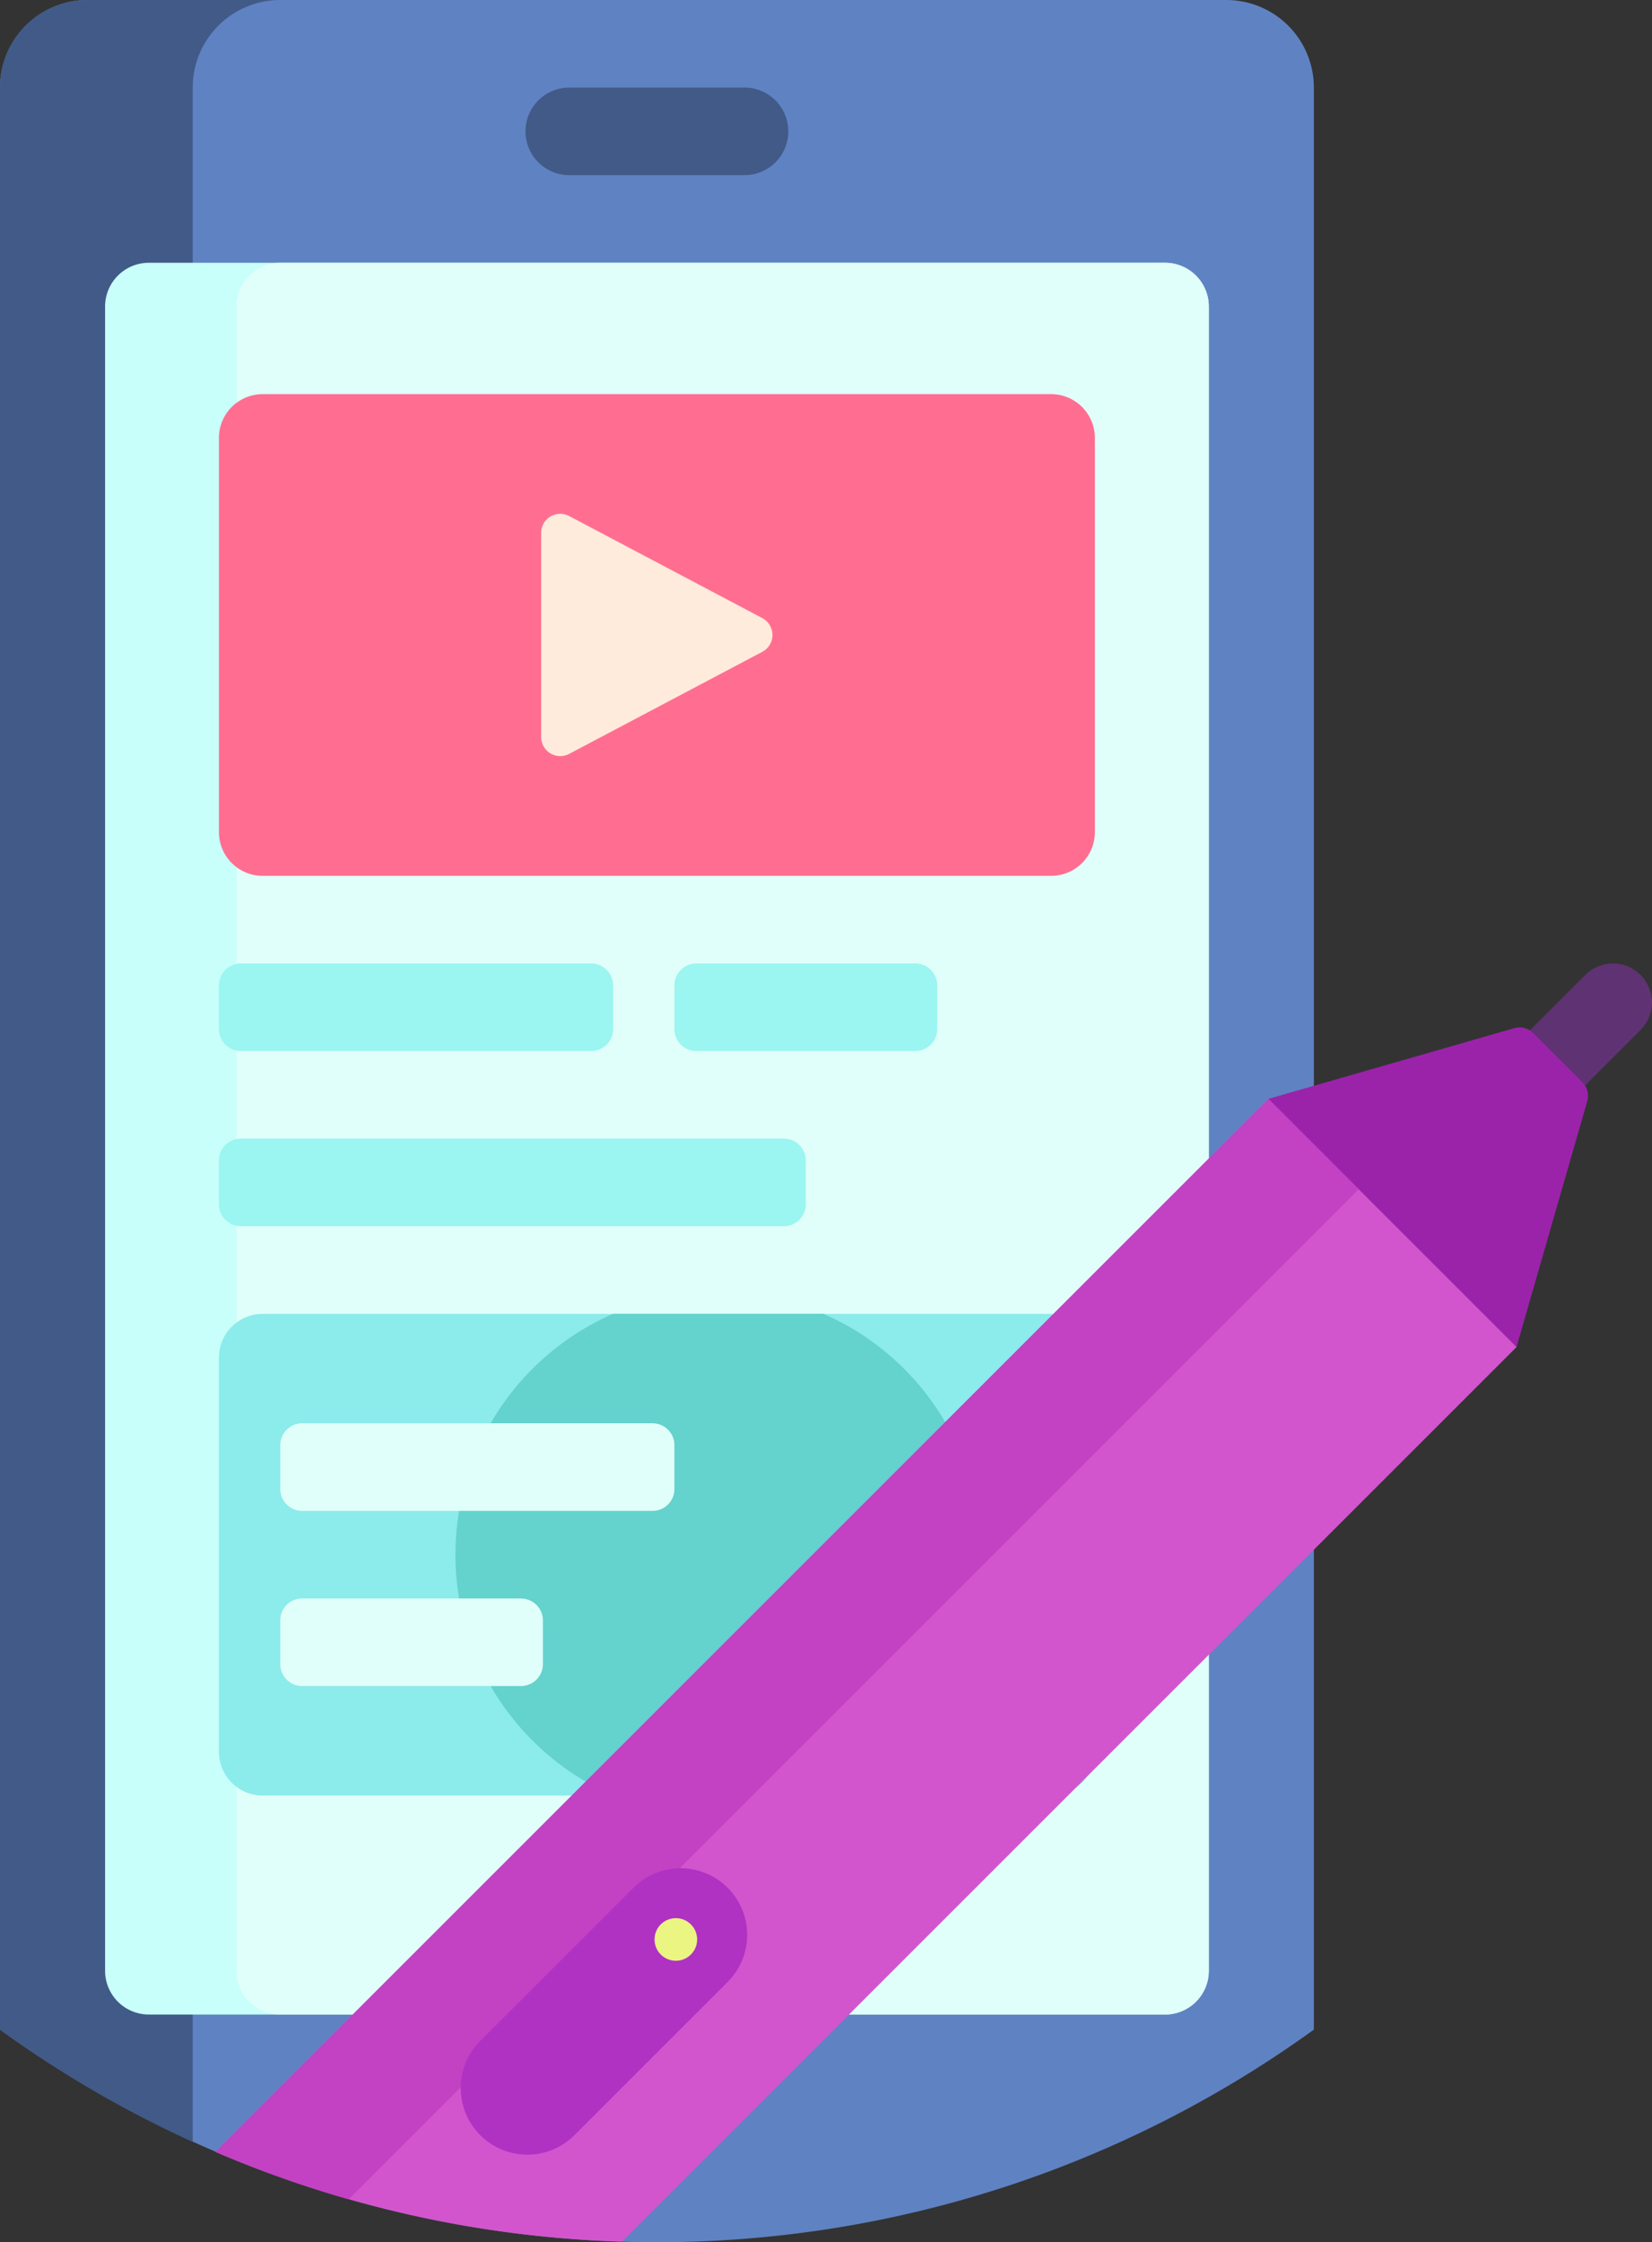 <svg xmlns="http://www.w3.org/2000/svg" width="35.689" height="48.442" viewBox="0 0 35.689 48.442">
    <rect x="0" y="0" width="35.689" height="48.442" fill="#333333" stroke="none"/>
    <defs>
        <style>
            .cls-1{fill:#5f82c3}.cls-2{fill:#415a87}.cls-3{fill:#c8fffa}.cls-4{fill:#e1fffa}.cls-5{fill:#8cebeb}.cls-6{fill:#9bf5f0}.cls-7{fill:#64d2cd}.cls-8{fill:#ff6e91}.cls-9{fill:#ffebdc}.cls-10{fill:#5f3273}.cls-11{fill:#9b23aa}.cls-12{fill:#d255cd}.cls-13{fill:#c341c3}.cls-14{fill:#af32c3}.cls-15{fill:#ebf582}
        </style>
    </defs>
    <g id="content-managing" transform="translate(-11.18)">
        <path id="Path_3565" d="M134.384 1.892v41.957a24.222 24.222 0 0 1-28.384 0V1.892A1.892 1.892 0 0 1 107.892 0h24.6a1.892 1.892 0 0 1 1.892 1.892z" class="cls-1" data-name="Path 3565" transform="translate(-94.82)"/>
        <path id="Path_3566" d="M112.055 0a1.892 1.892 0 0 0-1.892 1.892v44.382A24.2 24.2 0 0 1 106 43.849V1.892A1.892 1.892 0 0 1 107.892 0z" class="cls-2" data-name="Path 3566" transform="translate(-94.82)"/>
        <path id="Path_3567" d="M152.9 97.846h-21.95a.946.946 0 0 1-.95-.946V60.946a.946.946 0 0 1 .946-.946H152.9a.946.946 0 0 1 .946.946V96.9a.946.946 0 0 1-.946.946z" class="cls-3" data-name="Path 3567" transform="translate(-116.55 -54.323)"/>
        <path id="Path_3568" d="M180.058 97.846h-19.112A.946.946 0 0 1 160 96.9V60.946a.946.946 0 0 1 .946-.946h19.112a.946.946 0 0 1 .946.946V96.9a.946.946 0 0 1-.946.946z" class="cls-4" data-name="Path 3568" transform="translate(-143.711 -54.323)"/>
        <path id="Path_3569" d="M230.731 21.892h-3.785a.946.946 0 0 1-.946-.946.946.946 0 0 1 .946-.946h3.785a.946.946 0 0 1 .946.946.946.946 0 0 1-.946.946z" class="cls-2" data-name="Path 3569" transform="translate(-203.467 -18.108)"/>
        <path id="Path_3570" d="M173.977 310.408h-17.031a.946.946 0 0 1-.946-.946v-8.515a.946.946 0 0 1 .946-.946h17.031a.946.946 0 0 1 .946.946v8.515a.946.946 0 0 1-.946.946z" class="cls-5" data-name="Path 3570" transform="translate(-140.09 -271.616)"/>
        <path id="Path_3571" d="M156 221.419v-.946a.473.473 0 0 1 .473-.473h7.569a.473.473 0 0 1 .473.473v.946a.473.473 0 0 1-.473.473h-7.569a.473.473 0 0 1-.473-.473zm12.205 2.365h-11.732a.473.473 0 0 0-.473.473v.946a.473.473 0 0 0 .473.473h11.732a.473.473 0 0 0 .473-.473v-.946a.473.473 0 0 0-.473-.472zm2.839-3.784h-4.731a.473.473 0 0 0-.473.473v.946a.473.473 0 0 0 .473.473h4.731a.473.473 0 0 0 .473-.473v-.946a.473.473 0 0 0-.473-.473z" class="cls-6" data-name="Path 3571" transform="translate(-140.09 -199.185)"/>
        <path id="Path_3572" d="M213.408 300h4.539a5.677 5.677 0 0 1 0 10.408h-4.539a5.677 5.677 0 0 1 0-10.408z" class="cls-7" data-name="Path 3572" transform="translate(-188.98 -271.616)"/>
        <path id="Path_3573" d="M178.515 325.473v.946a.473.473 0 0 1-.473.473h-7.569a.473.473 0 0 1-.473-.473v-.946a.473.473 0 0 1 .473-.473h7.569a.473.473 0 0 1 .473.473zm-3.311 3.311h-4.731a.473.473 0 0 0-.473.473v.946a.473.473 0 0 0 .473.473h4.727a.473.473 0 0 0 .473-.473v-.946a.473.473 0 0 0-.473-.472z" class="cls-4" data-name="Path 3573" transform="translate(-152.765 -294.25)"/>
        <path id="Path_3574" d="M173.977 100.408h-17.031a.946.946 0 0 1-.946-.946v-8.516a.946.946 0 0 1 .946-.946h17.031a.946.946 0 0 1 .946.946v8.515a.946.946 0 0 1-.946.947z" class="cls-8" data-name="Path 3574" transform="translate(-140.09 -81.485)"/>
        <path id="Path_3575" d="M229.569 122.13v-4.417a.412.412 0 0 1 .6-.364l4.178 2.208a.412.412 0 0 1 0 .728l-4.178 2.208a.412.412 0 0 1-.6-.363z" class="cls-9" data-name="Path 3575" transform="translate(-206.698 -106.203)"/>
        <path id="Path_3576" d="M444.038 221.437l-2.382 2.382a.842.842 0 0 1-1.191 0 .842.842 0 0 1 0-1.191l2.382-2.382a.842.842 0 0 1 1.191 0 .842.842 0 0 1 0 1.191z" class="cls-10" data-name="Path 3576" transform="translate(-397.417 -199.184)"/>
        <path id="Path_3577" d="M395.262 236.2l-1.528 5.311-3.6.757-2.518-2.518.757-3.6 5.311-1.528a.421.421 0 0 1 .414.107l1.056 1.056a.421.421 0 0 1 .108.415z" class="cls-11" data-name="Path 3577" transform="translate(-349.792 -212.409)"/>
        <path id="Path_3578" d="M177.929 250.934l5.36 5.36-19.327 19.327a24.113 24.113 0 0 1-8.781-1.939z" class="cls-12" data-name="Path 3578" transform="translate(-139.347 -227.192)"/>
        <path id="Path_3579" d="M155.18 273.682l22.749-22.749 1.951 1.951-21.822 21.822a24.037 24.037 0 0 1-2.878-1.024z" class="cls-13" data-name="Path 3579" transform="translate(-139.347 -227.192)"/>
        <path id="Path_3580" d="M216.97 429.058l-3.31 3.31a1.439 1.439 0 0 1-2.035 0 1.439 1.439 0 0 1 0-2.035l3.31-3.31a1.439 1.439 0 0 1 2.035 0 1.439 1.439 0 0 1 0 2.035z" class="cls-14" data-name="Path 3580" transform="translate(-190.07 -386.239)"/>
        <path id="Path_3581" d="M256.251 438.8a.46.46 0 1 1 0-.65.46.46 0 0 1 0 .65z" class="cls-15" data-name="Path 3581" transform="translate(-230.145 -396.574)"/>
    </g>
</svg>
